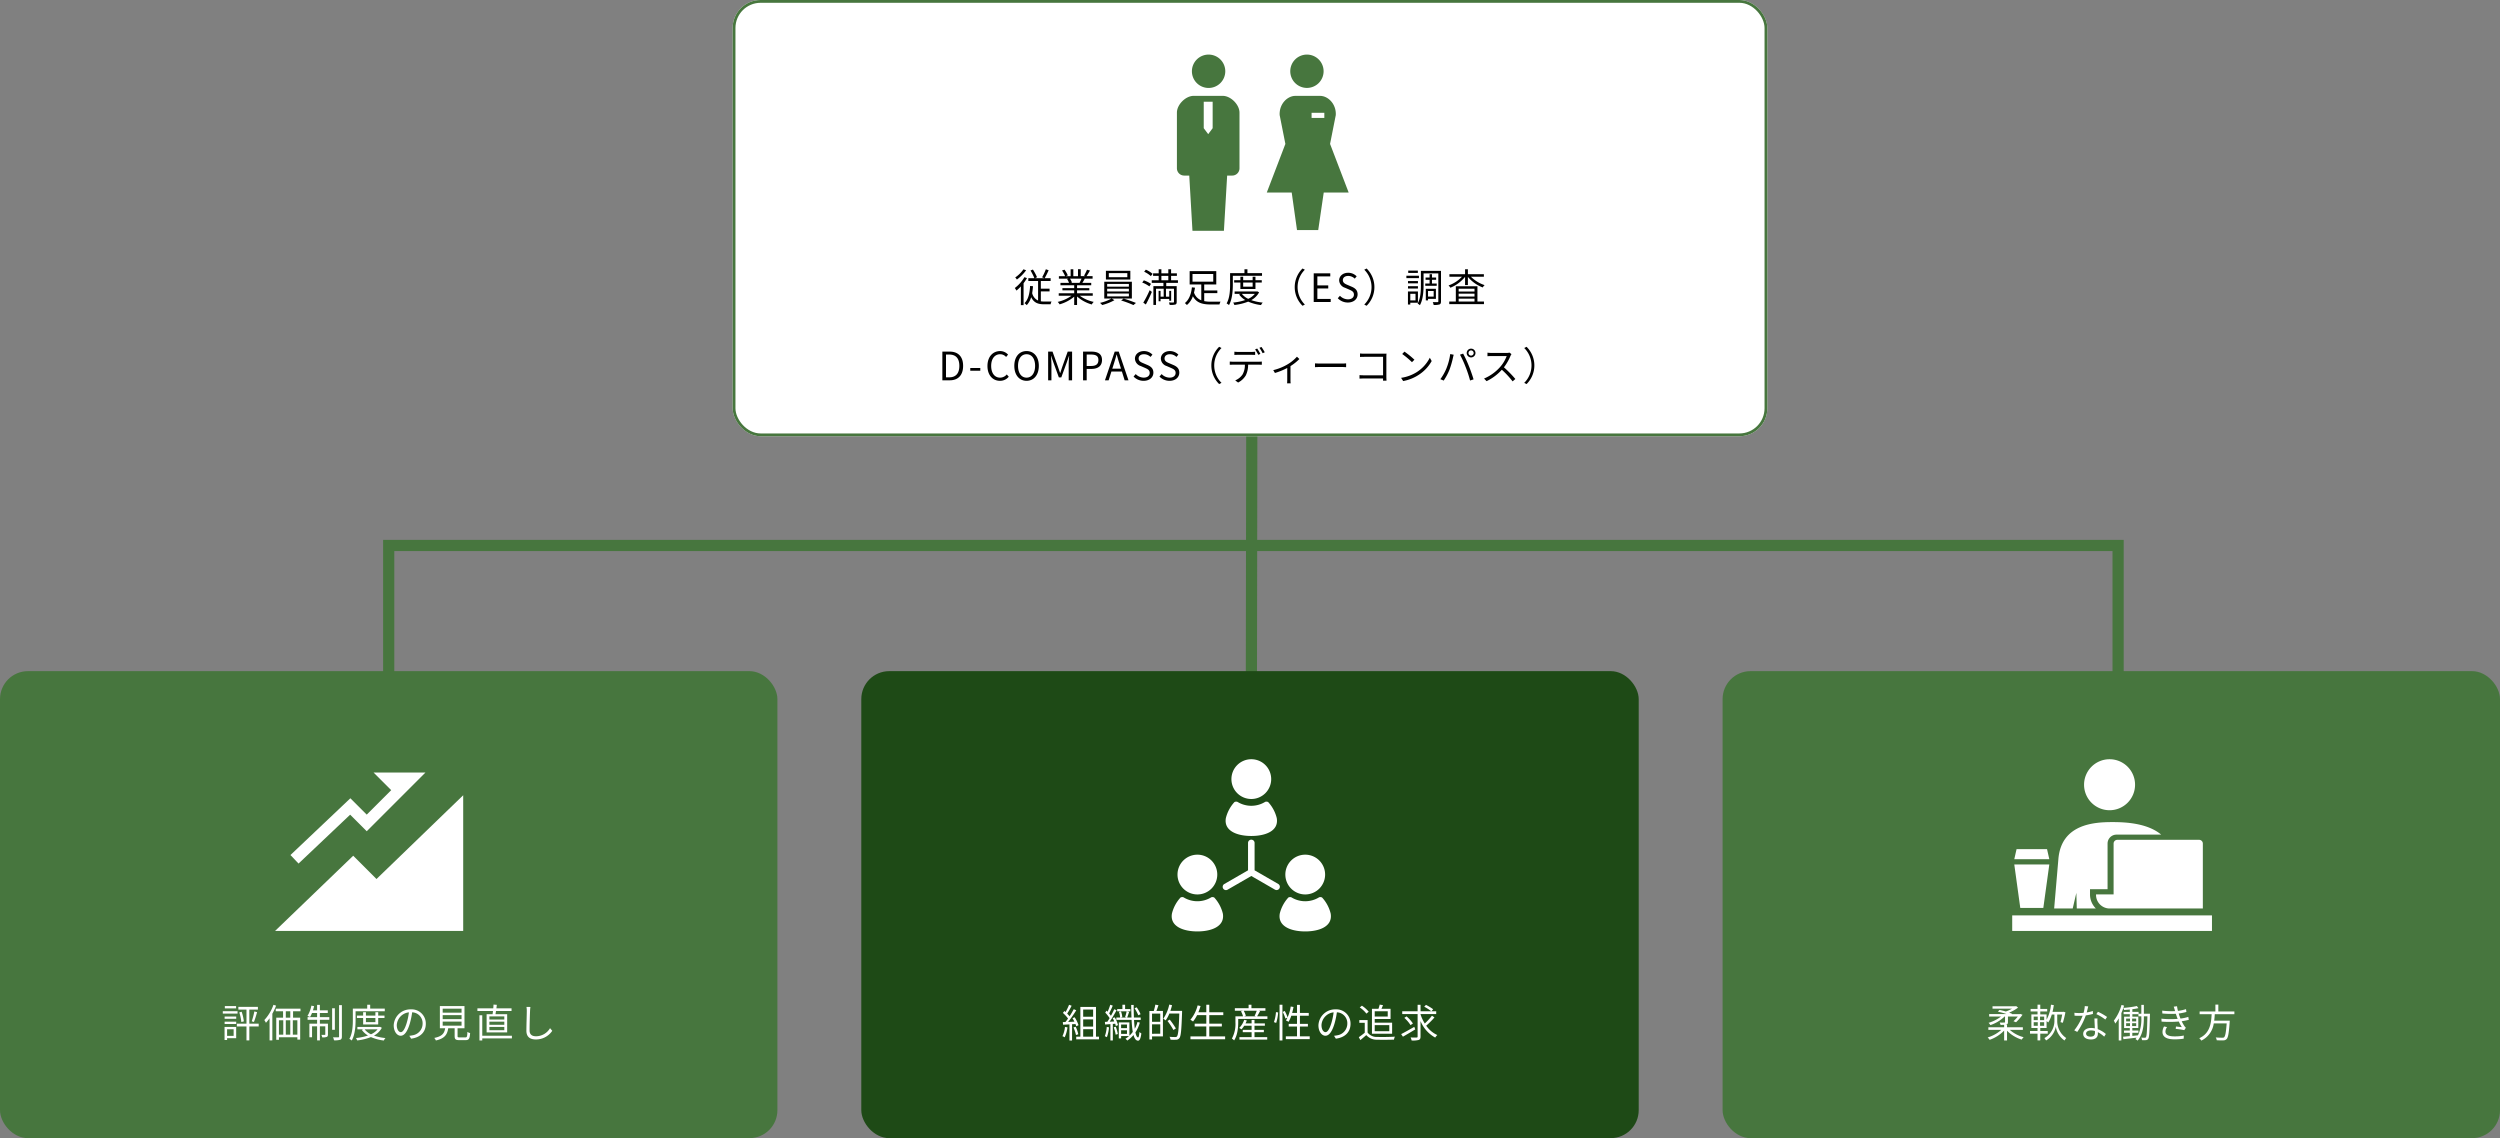<svg height="407" viewBox="0 0 894 407" width="894" xmlns="http://www.w3.org/2000/svg"><rect x="0" y="0" width="894" height="407" fill="#808080" stroke="none"/><path d="m.136-.941-.136 84.941" fill="none" stroke="#47763e" stroke-width="4" transform="translate(447.5 156.5)"/><path d="m7212-231.455v-45.483h618.434v45.616" fill="none" stroke="#47763e" stroke-width="4" transform="translate(-7073 472)"/><rect fill="#47763e" height="167" rx="10" width="278" y="240"/><path d="m-54.572-11.228h-4.028v.84h4.032zm.518 1.834h-5.278v.854h5.278zm-1.4 6.468v2.352h-2.338v-2.352zm.91-.854h-4.156v4.69h.91v-.644h3.248zm-4.13-1.036h4.144v-.84h-4.144zm0-1.862h4.144v-.822h-4.144zm12.18 1.75h-3.346v-5.04h3.066v-.966h-6.986v.966h2.9v5.04h-3.444v.98h3.444v5h1.022v-5h3.346zm-6.93-4.046a16.876 16.876 0 0 1 .724 3.444l.9-.224a16 16 0 0 0 -.784-3.446zm5.236 3.43a36.187 36.187 0 0 0 1.12-3.514l-.98-.252a25.422 25.422 0 0 1 -.938 3.528zm6.972-6.132a15.468 15.468 0 0 1 -3.262 5.446 8.064 8.064 0 0 1 .574.98 14.354 14.354 0 0 0 1.3-1.624v7.924h.994v-9.534a22.62 22.62 0 0 0 1.344-2.9zm6.02 4.592h-1.6v-2.282h1.6zm2.534 6.09h-1.624v-5.152h1.624zm-6.594-5.152h1.556v5.152h-1.554zm4.06 0v5.152h-1.6v-5.152zm3.654-3.22v-.934h-8.848v.938h2.618v2.282h-2.436v7.92h.952v-.91h6.594v.826h1.008v-7.84h-2.546v-2.282zm6.93.616h2.828v-.95h-2.828v-1.96h-.994v1.96h-1.484c.154-.476.294-.994.42-1.484l-.98-.2a11.034 11.034 0 0 1 -1.4 3.684 6.107 6.107 0 0 1 .924.392 10.7 10.7 0 0 0 .7-1.442h1.82v1.47h-3.4v.952h3.4v1.4h-2.758v4.858h.952v-3.906h1.806v5.026h.994v-5.026h1.932v2.856c0 .14-.042.182-.2.182s-.6.014-1.2 0a3.179 3.179 0 0 1 .308.91 4.325 4.325 0 0 0 1.624-.172c.35-.168.42-.434.42-.91v-3.818h-2.884v-1.4h3.374v-.952h-3.374zm5.362-1.694h-.98v7.7h.98zm1.5-1.12v11.214c0 .238-.07.294-.294.308s-1.022 0-1.848-.028a6.046 6.046 0 0 1 .336 1.092 6.887 6.887 0 0 0 2.24-.21c.42-.182.574-.49.574-1.176v-11.2zm16.35 2.184v-.952h-5.222v-1.368h-1.064v1.372h-5.138v4c0 2.016-.1 4.844-1.246 6.832a4.025 4.025 0 0 1 .854.588c1.2-2.114 1.372-5.264 1.372-7.42v-3.052zm-3.36 2.422v1.47h-3.388v-1.47zm1.008 2.31v-2.31h2.252v-.854h-2.252v-1.218h-1.008v1.218h-3.388v-1.218h-.994v1.218h-2.226v.854h2.226v2.31zm-.224 1.736a6.434 6.434 0 0 1 -2.366 1.778 6.271 6.271 0 0 1 -2.268-1.778zm.868-.9-.182.042h-7.91v.854h2.156l-.56.21a7.044 7.044 0 0 0 2.2 2 18.991 18.991 0 0 1 -4.312.9 3.6 3.6 0 0 1 .434.868 18.962 18.962 0 0 0 4.926-1.202 15.97 15.97 0 0 0 4.606 1.232 3.086 3.086 0 0 1 .6-.882 17.8 17.8 0 0 1 -4.114-.882 6.915 6.915 0 0 0 2.814-2.786zm16.38-1.088a5.073 5.073 0 0 0 -5.362-5.152 5.967 5.967 0 0 0 -6.118 5.7c0 2.31 1.246 3.738 2.492 3.738 1.3 0 2.408-1.47 3.262-4.354a27.54 27.54 0 0 0 .84-4.032 3.9 3.9 0 0 1 3.738 4.06 4.228 4.228 0 0 1 -3.556 4.156 10.575 10.575 0 0 1 -1.2.182l.654 1.036c3.318-.434 5.25-2.394 5.25-5.334zm-10.388.448a4.883 4.883 0 0 1 4.34-4.536 22.874 22.874 0 0 1 -.784 3.78c-.714 2.366-1.456 3.308-2.114 3.308-.626 0-1.442-.788-1.442-2.552zm16.422-1.218h6.748v1.456h-6.748zm0-2.324h6.748v1.442h-6.748zm0-2.3h6.748v1.428h-6.748zm6.034 10.266c-.6 0-.714-.07-.714-.476v-2.786h2.474v-7.938h-8.8v7.938h1.89c-.296 1.79-1.038 2.884-3.908 3.458a2.9 2.9 0 0 1 .588.91c3.178-.728 4.074-2.128 4.41-4.368h2.3v2.8c0 1.134.35 1.442 1.666 1.442h2.254c1.176 0 1.484-.5 1.61-2.534a2.855 2.855 0 0 1 -.97-.418c-.056 1.722-.168 1.974-.728 1.974zm16-6.384h-5.332v-1.12h5.334zm0 1.89h-5.332v-1.134h5.334zm0 1.932h-5.332v-1.176h5.334zm-6.326-5.74v6.51h7.35v-6.51h-4.172c.056-.35.126-.728.182-1.134h5.558v-.966h-5.418c.056-.42.112-.84.154-1.246l-1.19-.084c-.014.392-.042.854-.084 1.33h-5.67v.966h5.576c-.042.406-.1.784-.154 1.134zm9.044 7.714h-10.598v-7.322h-1.008v9.016h1.008v-.742h10.6zm6.622-10.29-1.414-.014a7.389 7.389 0 0 1 .112 1.428c0 1.47-.14 5.012-.14 7.084 0 2.282 1.386 3.122 3.4 3.122a7.037 7.037 0 0 0 5.854-3.094l-.8-.952a5.833 5.833 0 0 1 -5.012 2.9c-1.33 0-2.3-.546-2.3-2.086 0-2.086.1-5.39.168-6.972a12.053 12.053 0 0 1 .132-1.416z" fill="#fff" transform="translate(139 371)"/><path d="m63.251 55.5 5.93 5.928 21.008-21.006h-18.569l6.312 6.311-8.751 8.749-5.85-5.849-21.425 20.3 2.894 3.051z" fill="#fff" transform="translate(61.961 235.828)"/><path d="m67.279 102.313-31.007 29.956-8.328-8.328-27.944 26.895h67.279z" fill="#fff" transform="translate(98.36 182.07)"/><rect fill="#47763e" height="167" rx="10" width="278" x="616" y="240"/><path d="m-31.626-2.73v-.924h-5.656v-.9h-.6a1.5 1.5 0 0 0 .378-.084c.42-.126.546-.35.546-.9v-1.962h3.528a12.337 12.337 0 0 1 -1.556 1.69l.924.364a18.859 18.859 0 0 0 2.324-2.674l-.8-.294-.2.056h-2.822l.084-.1a8.881 8.881 0 0 0 -1.064-.42 14.293 14.293 0 0 0 3.206-1.806l-.7-.532-.224.056h-8.218v.854h6.986a13.49 13.49 0 0 1 -2.226 1.022 20.582 20.582 0 0 0 -2.268-.56l-.574.616a23.779 23.779 0 0 1 3.108.868h-6.23v.86h4.256a13.466 13.466 0 0 1 -4.466 2.264 5.218 5.218 0 0 1 .658.812 13.609 13.609 0 0 0 5.1-3.08h.132v1.96c0 .154-.056.21-.266.21s-.882.028-1.652-.014a5.308 5.308 0 0 1 .322.854c.5 0 .924 0 1.274-.014v.854h-5.638v.924h4.634a12.613 12.613 0 0 1 -4.874 2.716 5.844 5.844 0 0 1 .686.868 13.283 13.283 0 0 0 5.194-3.318v3.528h1.036v-3.472a12.7 12.7 0 0 0 5.238 3.178 5.278 5.278 0 0 1 .7-.868 11.888 11.888 0 0 1 -4.954-2.632zm7.616-3.47h-1.47v-1.26h1.47zm0 2.03h-1.47v-1.29h1.47zm-3.738-1.29h1.456v1.288h-1.456zm0-2h1.456v1.26h-1.456zm8.414-.742h1.778c-.182.98-.406 2.016-.616 2.716l.84.238a35.929 35.929 0 0 0 .924-3.752l-.686-.2-.182.042h-3.738c.182-.77.336-1.582.462-2.408l-1.022-.154a13.827 13.827 0 0 1 -1.568 5.362v-1.89h-2.258v-1.062h2.478v-.9h-2.478v-1.512h-.98v1.512h-2.478v.9h2.478v1.064h-2.2v4.858h2.2v1.078h-2.688v.938h2.688v2.422h.98v-2.422h2.674v-.938h-2.674v-1.078h2.254v-2.436a7.181 7.181 0 0 1 .616.448 11.246 11.246 0 0 0 1.25-2.824h.938v2.38a7.056 7.056 0 0 1 -3.584 6.044 7.4 7.4 0 0 1 .6.854 7.19 7.19 0 0 0 3.474-4.928 7.437 7.437 0 0 0 3.108 4.928 10.033 10.033 0 0 1 .63-.878 7.287 7.287 0 0 1 -3.22-6.02zm11.088-2.912-1.232-.112a11.614 11.614 0 0 1 -.434 2.422c-.546.042-1.078.07-1.582.07a13.206 13.206 0 0 1 -1.708-.1l.07 1.05c.532.028 1.12.042 1.638.042.406 0 .826-.014 1.246-.042a20.717 20.717 0 0 1 -3 5.236l1.078.56a24.762 24.762 0 0 0 3.056-5.912 18.986 18.986 0 0 0 2.548-.518l-.028-1.05a13.53 13.53 0 0 1 -2.2.518c.226-.808.422-1.662.548-2.166zm-.77 9.714c0-.644.7-1.12 1.722-1.12a4.854 4.854 0 0 1 1.442.21c.014.238.014.448.014.63 0 .77-.392 1.386-1.554 1.386-1.092 0-1.624-.448-1.624-1.106zm4.074-5.39h-1.092c.028.994.1 2.38.154 3.528a6.248 6.248 0 0 0 -1.372-.138c-1.582 0-2.8.812-2.8 2.1 0 1.386 1.26 2.016 2.8 2.016 1.736 0 2.45-.91 2.45-2.03 0-.168 0-.364-.014-.588a10.464 10.464 0 0 1 2.268 1.608l.6-.952a9.605 9.605 0 0 0 -2.91-1.736c-.028-.868-.084-1.778-.1-2.3s-.012-.934.016-1.508zm2.8.378.63-.924a21.147 21.147 0 0 0 -3.262-1.864l-.574.854a16.394 16.394 0 0 1 3.206 1.934zm12.88-.756a13.748 13.748 0 0 1 -1.19 6.4c-.686.07-1.372.14-2.03.2v-1.098h2.182v-.812h-2.182v-.9h2.142v-4.07h-2.128v-.882h2.168v.77h1.036zm-5.432 2.068h1.386v1.022h-1.386zm0-1.652h1.386v.994h-1.386zm2.142.994v-.994h1.452v.994zm0 1.68v-1.022h1.452v1.022zm4.2-4.41v-3.164h-.91v3.164h-.98v-.658h-2.226v-.966a18.671 18.671 0 0 0 2.17-.378l-.56-.756a36.208 36.208 0 0 1 -4.83.672c.1-.266.182-.546.266-.812l-.924-.252a16.3 16.3 0 0 1 -2.744 5.618 7.288 7.288 0 0 1 .518 1.05 14.805 14.805 0 0 0 1.232-1.862v7.91h.94v-9.8q.4-.9.714-1.848a2.9 2.9 0 0 1 .252.742c.658-.042 1.358-.1 2.058-.168v.854h-2.224v.812h2.222v.882h-2.044v4.074h2.044v.9h-2.086v.812h2.086v1.172l-2.436.224.168.882c1.3-.154 3-.336 4.69-.546-.126.182-.266.35-.406.518a3.276 3.276 0 0 1 .77.546c1.974-2.338 2.24-5.614 2.24-8.3v-.394h1.26c-.108 5.222-.238 7.042-.508 7.434a.4.4 0 0 1 -.42.224c-.238 0-.714-.014-1.26-.056a2.226 2.226 0 0 1 .252.91 7.731 7.731 0 0 0 1.4 0 .977.977 0 0 0 .828-.49c.392-.56.49-2.464.616-8.456 0-.126.014-.49.014-.49zm11.06-1.288a3.269 3.269 0 0 0 .1.35 28.05 28.05 0 0 1 -4.62-.168l.07 1.022a33.547 33.547 0 0 0 4.816.1q.168.5.378 1.092c.084.238.182.476.28.728a31.383 31.383 0 0 1 -5.81-.07l.056 1.05a40.736 40.736 0 0 0 6.16-.028 14.811 14.811 0 0 0 1.092 2.016c-.448-.056-1.358-.154-2.1-.238l-.1.854a25.94 25.94 0 0 1 3.066.448l.574-.854a4.206 4.206 0 0 1 -.518-.6 13.906 13.906 0 0 1 -.98-1.736 21.83 21.83 0 0 0 2.534-.5l-.168-1.05a15.468 15.468 0 0 1 -2.8.6c-.112-.28-.224-.574-.322-.84-.1-.294-.21-.616-.308-.966a20.385 20.385 0 0 0 2.758-.56l-.154-1.008a15.579 15.579 0 0 1 -2.87.63 10.648 10.648 0 0 1 -.336-1.666l-1.19.154c.14.39.284.824.392 1.244zm-2.758 6.066-1.092-.224a4.066 4.066 0 0 0 -.546 2c.014 1.792 1.554 2.6 4.3 2.6a21.292 21.292 0 0 0 3.274-.232l.042-1.12a15.853 15.853 0 0 1 -3.328.294c-2.2 0-3.234-.574-3.234-1.736a2.713 2.713 0 0 1 .584-1.582zm24.066-4.606v-.994h-5.74v-2.436h-1.05v2.436h-5.642v.994h4.3c-.17 3.216-.576 6.846-4.44 8.582a3.539 3.539 0 0 1 .742.854 8 8 0 0 0 4.452-6.16h4.62c-.238 3.234-.5 4.606-.924 4.97-.14.14-.336.154-.658.154-.35 0-1.344 0-2.338-.1a2.38 2.38 0 0 1 .362 1.01c.938.056 1.848.07 2.338.042a1.561 1.561 0 0 0 1.192-.462c.546-.56.826-2.1 1.106-6.09.014-.168.028-.5.028-.5h-5.572c.112-.77.168-1.54.21-2.3z" fill="#fff" transform="translate(755 371)"/><path d="m221.158 243.82v18.167h-6.278a4.873 4.873 0 0 0 4.678 5.047h33.511c.042 0-.041-.012 0-.013v-23.2a1.346 1.346 0 0 0 -1.346-1.345h-29.223a1.345 1.345 0 0 0 -1.342 1.344z" fill="#fff" transform="translate(534.666 57.841)"/><path d="m193.3 54.169a9.118 9.118 0 1 0 -9.118-9.118 9.119 9.119 0 0 0 9.118 9.118z" fill="#fff" transform="translate(561.079 235.568)"/><path d="m719.567 327.345h71.432v5.561h-71.432z" fill="#fff"/><path d="m115.465 222.37.15 5.589h6.827a7.057 7.057 0 0 1 -2.093-5.047v-1.854h6.279v-16.313a3.2 3.2 0 0 1 3.2-3.2h15.972c-4.982-4.181-13-4.482-17.427-4.482-6.472 0-18.254.637-19.326 13.155l-1.519 17.74h6.634z" fill="#fff" transform="translate(627.037 96.916)"/><path d="m15.7 321.2 2.146-15.561h-12.528l2.146 15.561z" fill="#fff" transform="translate(714.991 3.488)"/><path d="m17.03 266.412h-10.895l-.817 3.6h12.529z" fill="#fff" transform="translate(714.991 37.244)"/><g transform="translate(-173 -869)"><g fill="#fff" stroke="#47763e"><rect height="156" rx="10" stroke="none" width="370" x="435" y="869"/><rect fill="none" height="155" rx="9.5" width="369" x="435.5" y="869.5"/></g><path d="m-81.011-11.7a11.191 11.191 0 0 1 -2.94 2.912 6.083 6.083 0 0 1 .588.756 14.858 14.858 0 0 0 3.3-3.318zm.336 2.828a13.056 13.056 0 0 1 -3.43 3.864 7.76 7.76 0 0 1 .588.924 14.227 14.227 0 0 0 1.582-1.5v6.69h.966v-7.826a16 16 0 0 0 1.218-1.834zm5.88 5.068h3.122v-.966h-3.122v-2.748h3.5v-1.008h-2.128a29.525 29.525 0 0 0 1.414-2.828l-.991-.364a18.09 18.09 0 0 1 -1.344 2.884l.784.308h-3.3l.7-.336a17.221 17.221 0 0 0 -1.47-2.744l-.854.336a21.052 21.052 0 0 1 1.386 2.744h-2.17v1.008h3.486v6.986a3.869 3.869 0 0 1 -2.118-2.646 24.949 24.949 0 0 0 .3-2.478l-1.036-.084c-.168 2.674-.63 4.816-2 6.146a5.668 5.668 0 0 1 .8.714 7.1 7.1 0 0 0 1.582-2.856c.967 2.03 2.493 2.548 4.607 2.548h2.352a2.719 2.719 0 0 1 .336-.98c-.434 0-2.31.014-2.618 0a8.322 8.322 0 0 1 -1.218-.084zm14.546-4.536a12.8 12.8 0 0 1 -.714 1.456l.14.042h-3.29l.448-.1a5.44 5.44 0 0 0 -.7-1.4zm4.018 6.09v-.882h-5.614v-1.04h4.382v-.8h-4.382v-1.02h5.068v-.854h-3.178c.28-.42.588-.966.868-1.5h2.8v-.9h-2.17a19.576 19.576 0 0 0 1.232-2.016l-1.064-.28a15.883 15.883 0 0 1 -1.064 2.128l.518.168h-1.694v-2.478h-.98v2.484h-1.666v-2.478h-.966v2.478h-1.722l.714-.266a9.65 9.65 0 0 0 -1.19-2.058l-.882.294a10.913 10.913 0 0 1 1.106 2.03h-2.226v.9h3.416l-.49.1a5.878 5.878 0 0 1 .686 1.4h-3.052v.854h4.914v1.016h-4.214v.8h4.214v1.036h-5.533v.882h4.578a13.493 13.493 0 0 1 -4.939 2.21 4.458 4.458 0 0 1 .672.882 14.069 14.069 0 0 0 5.222-2.758v2.982h1.022v-3.052a13.217 13.217 0 0 0 5.264 2.87 3.743 3.743 0 0 1 .7-.924 12.809 12.809 0 0 1 -5-2.212zm12.362-6.622h-6.622v-1.456h6.622zm1.078-2.3h-8.736v3.136h8.736zm-8.288 8.148h7.77v1.008h-7.77zm0-1.722h7.77v.98h-7.77zm0-1.722h7.77v.98h-7.77zm8.834 5.222v-5.992h-9.87v5.992h2.6a15.339 15.339 0 0 1 -4.112 1.554 7.986 7.986 0 0 1 .77.77 17.771 17.771 0 0 0 4.357-1.722l-.924-.6zm-3.836.7a36.747 36.747 0 0 1 4.4 1.638l.9-.756c-1.092-.448-2.954-1.134-4.4-1.554zm11.256-9.52a9.544 9.544 0 0 0 -2.422-1.5l-.6.742a9.463 9.463 0 0 1 2.38 1.554zm-.575 3.584a11.21 11.21 0 0 0 -2.562-1.274l-.574.8a10.3 10.3 0 0 1 2.548 1.372zm-1.847 7.364c.714-1.3 1.54-3.024 2.156-4.494l-.784-.616a39.62 39.62 0 0 1 -2.282 4.466zm5.558-10.234h2.478v1.568h-2.478zm5.922 2.506v-.938h-2.45v-1.568h2.072v-.91h-2.072v-1.438h-.994v1.442h-2.478v-1.442h-.966v1.442h-2v.91h2v1.568h-2.478v.938h4.172v1.172h-3.584v6.72h.938v-5.8h2.744v2.85h-1.12v-2.09h-.7v3.724h.7v-.84h3.108v.644h.686v-3.528h-.686v2.09h-1.176v-2.846h2.87v4.69c0 .168-.056.224-.252.238s-.854 0-1.568-.028a3.775 3.775 0 0 1 .28.882 7.3 7.3 0 0 0 2.03-.136c.378-.154.476-.434.476-.952v-5.618h-3.738v-1.176zm5.208-3.178h7.42v2.744h-7.42zm4.186 6.86h4.69v-.966h-4.69v-2.156h4.312v-4.746h-9.52v4.746h4.158v5.67a4.407 4.407 0 0 1 -2.6-2.758 16.121 16.121 0 0 0 .35-1.75l-1.106-.126c-.2 2-.868 4.354-2.52 5.628a4.287 4.287 0 0 1 .728.7 6.966 6.966 0 0 0 2.142-3.15c1.329 2.422 3.468 2.954 6.436 2.954h3.08a3.647 3.647 0 0 1 .378-1.008c-.588.014-2.968.014-3.4.014a12.057 12.057 0 0 1 -2.436-.21zm20.673-6.216v-.952h-5.217v-1.368h-1.064v1.372h-5.138v4c0 2.016-.1 4.844-1.246 6.832a4.025 4.025 0 0 1 .854.588c1.2-2.114 1.372-5.264 1.372-7.42v-3.052zm-3.355 2.422v1.47h-3.388v-1.47zm1.008 2.31v-2.31h2.254v-.854h-2.254v-1.218h-1.008v1.218h-3.388v-1.218h-.994v1.218h-2.226v.854h2.226v2.31zm-.224 1.736a6.434 6.434 0 0 1 -2.366 1.778 6.271 6.271 0 0 1 -2.268-1.778zm.868-.9-.182.042h-7.915v.854h2.156l-.56.21a7.044 7.044 0 0 0 2.2 2 18.991 18.991 0 0 1 -4.309.906 3.6 3.6 0 0 1 .434.868 18.962 18.962 0 0 0 4.928-1.208 15.97 15.97 0 0 0 4.606 1.232 3.086 3.086 0 0 1 .6-.882 17.8 17.8 0 0 1 -4.114-.882 6.915 6.915 0 0 0 2.814-2.786zm16.184 5.156.84-.434a8.761 8.761 0 0 1 -2.6-6.23 8.761 8.761 0 0 1 2.6-6.23l-.84-.434a9.3 9.3 0 0 0 -2.786 6.664 9.3 9.3 0 0 0 2.786 6.664zm4-1.344h6.076v-1.106h-4.77v-3.738h3.892v-1.106h-3.892v-3.22h4.62v-1.092h-5.922zm12.212.182c2.142 0 3.486-1.288 3.486-2.912 0-1.526-.924-2.226-2.114-2.744l-1.465-.626c-.8-.34-1.7-.718-1.7-1.712 0-.924.756-1.512 1.918-1.512a3.325 3.325 0 0 1 2.338.966l.686-.826a4.208 4.208 0 0 0 -3.024-1.274c-1.862 0-3.234 1.148-3.234 2.73a2.9 2.9 0 0 0 2.087 2.628l1.484.644c.966.434 1.708.77 1.708 1.82 0 1.008-.812 1.68-2.156 1.68a4.032 4.032 0 0 1 -2.842-1.274l-.77.882a4.9 4.9 0 0 0 3.598 1.53zm6.707-12.166-.84.434a8.761 8.761 0 0 1 2.6 6.23 8.761 8.761 0 0 1 -2.6 6.23l.84.434a9.3 9.3 0 0 0 2.785-6.664 9.3 9.3 0 0 0 -2.785-6.664zm18.326.756h-3.445v.84h3.444zm.392 1.834h-4.495v.854h4.494zm-.365 1.894h-3.553v.826h3.556zm-3.553 2.684h3.556v-.84h-3.556zm2.688 1.89v2.338h-1.865v-2.338zm.865 3.178v-4.032h-3.57v4.69h.84v-.658zm2.618-6.86v.8h4.1v-.8h-1.692v-1.344h1.484v-.8h-1.484v-1.2h-.854v1.2h-1.442v.8h1.442v1.344zm3.01 2.674v2h-2.016v-2zm.8 2.8v-3.6h-3.614v4.146h.8v-.546zm1.82-10h-7.184v4.984c0 2.058-.084 4.788-1.176 6.72a3.513 3.513 0 0 1 .812.574c1.162-2.044 1.316-5.12 1.316-7.29v-4.074h5.278v9.968c0 .238-.07.294-.28.294-.238.014-.967.028-1.708-.014a4.983 4.983 0 0 1 .308 1.022 6.407 6.407 0 0 0 2.114-.182c.392-.168.518-.5.518-1.12zm6.314 9.94h5.67v1.026h-5.67zm5.67-3.556v.994h-5.67v-.994zm0 2.786h-5.67v-1.018h5.67zm1.05-3.668h-7.73v5.46h-2.352v.942h12.418v-.938h-2.338zm2.3-3.4v-.924h-5.718v-1.764h-1.008v1.764h-5.6v.924h4.48a12.179 12.179 0 0 1 -4.789 3.11 3.987 3.987 0 0 1 .658.812 13.077 13.077 0 0 0 5.251-3.89v2.94h1.008v-2.928a12.809 12.809 0 0 0 5.306 3.78 3.222 3.222 0 0 1 .686-.826 12.465 12.465 0 0 1 -4.9-3zm-193.647 37.032h2.632c3.094 0 4.788-1.918 4.788-5.166s-1.694-5.1-4.844-5.1h-2.576zm1.3-1.064v-8.148h1.162c2.422 0 3.612 1.442 3.612 4.046s-1.19 4.1-3.612 4.1zm8.68-2.366h3.584v-.98h-3.584zm10.612 3.612a3.967 3.967 0 0 0 3.15-1.47l-.714-.812a3.119 3.119 0 0 1 -2.38 1.148c-1.96 0-3.192-1.624-3.192-4.214 0-2.562 1.288-4.158 3.234-4.158a2.8 2.8 0 0 1 2.1.98l.7-.84a3.8 3.8 0 0 0 -2.814-1.274c-2.6 0-4.55 2.016-4.55 5.334s1.92 5.306 4.468 5.306zm9.52 0c2.576 0 4.382-2.058 4.382-5.348s-1.806-5.292-4.382-5.292-4.382 2-4.382 5.292 1.808 5.348 4.382 5.348zm0-1.134c-1.848 0-3.052-1.652-3.052-4.214s1.2-4.158 3.052-4.158 3.052 1.582 3.052 4.158-1.216 4.214-3.052 4.214zm7.714.952h1.176v-5.684c0-.882-.1-2.128-.154-3.024h.056l.812 2.338 1.946 5.334h.868l1.946-5.334.812-2.338h.056c-.07.9-.168 2.142-.168 3.024v5.684h1.218v-10.262h-1.568l-1.96 5.488c-.238.714-.462 1.428-.7 2.142h-.07c-.252-.714-.49-1.428-.728-2.142l-1.974-5.488h-1.568zm12.486 0h1.3v-4.074h1.7c2.24 0 3.78-1.008 3.78-3.178 0-2.24-1.54-3.01-3.85-3.01h-2.93zm1.3-5.124v-4.088h1.47c1.806 0 2.716.476 2.716 1.96s-.854 2.128-2.66 2.128zm9.156.952.5-1.568c.364-1.162.7-2.268 1.022-3.472h.056c.336 1.19.658 2.31 1.036 3.472l.49 1.568zm4.416 4.172h1.372l-3.486-10.262h-1.442l-3.486 10.262h1.316l.994-3.136h3.752zm6.79.182c2.142 0 3.486-1.288 3.486-2.912 0-1.526-.924-2.226-2.114-2.744l-1.47-.63c-.8-.336-1.694-.714-1.694-1.708 0-.924.756-1.512 1.918-1.512a3.325 3.325 0 0 1 2.338.966l.686-.826a4.208 4.208 0 0 0 -3.024-1.274c-1.862 0-3.234 1.148-3.234 2.73a2.9 2.9 0 0 0 2.086 2.628l1.484.644c.966.434 1.708.77 1.708 1.82 0 1.008-.812 1.68-2.156 1.68a4.032 4.032 0 0 1 -2.842-1.274l-.77.882a4.9 4.9 0 0 0 3.598 1.53zm9.268 0c2.142 0 3.486-1.288 3.486-2.912 0-1.526-.924-2.226-2.114-2.744l-1.47-.63c-.8-.336-1.694-.714-1.694-1.708 0-.924.756-1.512 1.918-1.512a3.325 3.325 0 0 1 2.338.966l.686-.826a4.208 4.208 0 0 0 -3.024-1.274c-1.862 0-3.234 1.148-3.234 2.73a2.9 2.9 0 0 0 2.086 2.628l1.484.644c.966.434 1.708.77 1.708 1.82 0 1.008-.812 1.68-2.156 1.68a4.032 4.032 0 0 1 -2.844-1.27l-.77.882a4.9 4.9 0 0 0 3.6 1.526zm17.738 1.162.84-.434a8.761 8.761 0 0 1 -2.6-6.23 8.761 8.761 0 0 1 2.6-6.23l-.84-.434a9.3 9.3 0 0 0 -2.786 6.664 9.3 9.3 0 0 0 2.786 6.664zm14.742-10.794a19.841 19.841 0 0 0 -1.148-1.918l-.742.322a14.843 14.843 0 0 1 1.134 1.932zm-3.178.336c.406 0 .9.014 1.3.042v-1.162a10.329 10.329 0 0 1 -1.3.084h-4.844a12.165 12.165 0 0 1 -1.274-.084v1.162c.364-.028.826-.042 1.288-.042zm-6.552 2.464c-.434 0-.84-.028-1.218-.056v1.148c.378-.028.784-.028 1.218-.028h4.186a6.778 6.778 0 0 1 -.812 3.472 5.8 5.8 0 0 1 -2.646 2.142l1.036.77a6.832 6.832 0 0 0 2.756-2.562 8.474 8.474 0 0 0 .826-3.822h3.81c.336 0 .784.014 1.092.028v-1.148a10.013 10.013 0 0 1 -1.092.056zm9.38-4.97a13.335 13.335 0 0 1 1.162 1.932l.756-.336a18.412 18.412 0 0 0 -1.176-1.9zm13.426 3.178a14.43 14.43 0 0 1 -3.612 2.884 18.494 18.494 0 0 1 -4.858 1.918l.6 1.022a24.387 24.387 0 0 0 4.4-1.792v4.284c0 .42-.028.994-.056 1.2h1.288a7.016 7.016 0 0 1 -.07-1.2v-4.956a17.191 17.191 0 0 0 3.178-2.534zm6.454 3.752c.434-.042 1.176-.07 1.946-.07h7.686c.63 0 1.218.056 1.5.07v-1.372c-.308.028-.812.07-1.512.07h-7.674c-.784 0-1.526-.042-1.946-.07zm25.578 4.816c-.014-.224-.056-.854-.056-1.358v-7.224c0-.336.028-.77.042-1.092-.28.014-.7.028-1.036.028h-6.9a14.128 14.128 0 0 1 -1.528-.08v1.246c.336-.014 1.022-.042 1.54-.042h6.706v6.608h-6.874c-.588 0-1.19-.042-1.554-.07v1.258c.378-.028 1.008-.056 1.582-.056h6.846c-.014.336-.014.63-.028.784zm6.412-10.388-.8.854a29.076 29.076 0 0 1 3.486 2.926l.882-.882a30.656 30.656 0 0 0 -3.568-2.898zm-1.2 9.38.742 1.148a15.091 15.091 0 0 0 5.5-2.184 13.964 13.964 0 0 0 4.7-4.97l-.672-1.19a13.188 13.188 0 0 1 -4.676 5.152 14.456 14.456 0 0 1 -5.598 2.044zm24.108-8.876a.932.932 0 0 1 .91-.938.947.947 0 0 1 .938.938.935.935 0 0 1 -.938.924.92.92 0 0 1 -.914-.924zm-.644 0a1.568 1.568 0 1 0 3.136 0 1.568 1.568 0 1 0 -3.136 0zm-7.266 5.544a18.389 18.389 0 0 1 -2.156 3.808l1.19.5a20.3 20.3 0 0 0 2.058-3.85 31.119 31.119 0 0 0 1.27-4.364c.056-.308.168-.714.252-1.022l-1.242-.252a21.4 21.4 0 0 1 -1.376 5.18zm6.888-.532a41.955 41.955 0 0 1 1.582 4.816l1.246-.406c-.364-1.26-1.106-3.4-1.68-4.788a45.257 45.257 0 0 0 -2.044-4.424l-1.134.378a35.8 35.8 0 0 1 2.026 4.424zm15.666-5.166a3.729 3.729 0 0 1 -1.05.126h-5.4c-.42 0-1.218-.07-1.414-.1v1.276c.154-.014.924-.07 1.414-.07h5.46a12.475 12.475 0 0 1 -2.324 3.892 16.009 16.009 0 0 1 -5.768 4.158l.9.938a17.748 17.748 0 0 0 5.46-4.088 32.325 32.325 0 0 1 3.85 4.158l.98-.854a40.148 40.148 0 0 0 -4.088-4.172 17.719 17.719 0 0 0 2.352-4.1 4.016 4.016 0 0 1 .35-.616zm6.118-2.072-.84.434a8.755 8.755 0 0 1 0 12.46l.84.434a9.363 9.363 0 0 0 0-13.328z" transform="translate(620 977)"/><g fill="#47763e"><path d="m214.241 11.934a5.967 5.967 0 1 0 -5.967-5.966 5.967 5.967 0 0 0 5.967 5.966z" transform="translate(390.953 888.52)"/><path d="m181.326 119.275h-10.387c-2.87 0-5.993 3.123-5.993 5.994v19.911a2.6 2.6 0 0 0 2.6 2.6h1.814l1.147 19.746h11.246l1.157-19.746h1.814a2.6 2.6 0 0 0 2.6-2.6v-19.911c-.005-2.869-3.124-5.994-5.998-5.994zm-6.788 11.561v-9.465h3.189v9.465l-1.595 2.132z" transform="translate(428.919 784.005)"/><path d="m213.512 11.919a5.96 5.96 0 1 0 -5.96-5.957 5.96 5.96 0 0 0 5.96 5.957z" transform="translate(426.847 888.52)"/><path d="m159.155 137.641 2.047-10.326c.213-3.92-2.736-6.859-5.613-6.859h-8.851c-2.876 0-5.825 2.939-5.613 6.859l2.048 10.326-6.651 17.39h8.917l1.889 13.407h7.592l1.967-13.407h8.917zm-2.054-9.3h-4.557v-1.831h4.556z" transform="translate(489.477 782.826)"/></g></g><rect fill="#1e4a16" height="167" rx="10" width="278" x="308" y="240"/><g fill="#fff"><path d="m-66.164-3.78a10.061 10.061 0 0 1 -.91 3.332 3.637 3.637 0 0 1 .812.392 12.321 12.321 0 0 0 .994-3.556zm3.752-1.02a4.831 4.831 0 0 1 .266.8l.826-.392a11.967 11.967 0 0 0 -1.386-2.842l-.77.336a13.09 13.09 0 0 1 .686 1.246c-.77.028-1.54.07-2.24.1a45.216 45.216 0 0 0 2.9-4.172l-.9-.392c-.392.756-.924 1.666-1.5 2.548a9.853 9.853 0 0 0 -.854-.966 25.19 25.19 0 0 0 1.6-2.814l-.924-.35a19.11 19.11 0 0 1 -1.246 2.6c-.14-.126-.28-.252-.42-.364l-.532.686a12.718 12.718 0 0 1 1.834 2 13.748 13.748 0 0 1 -.938 1.246c-.322.014-.644.028-.924.028l.084.938 2.282-.112v5.768h.938v-5.824zm-.714 1.218a13.943 13.943 0 0 1 .9 2.716l.826-.28a12.128 12.128 0 0 0 -.938-2.688zm3.472.63h3.554v2.672h-3.556zm3.554-7.03v2.576h-3.556v-2.576zm0 6.09h-3.556v-2.576h3.556zm1.024 3.612v-10.64h-5.586v10.64h-1.484v.952h8.146v-.952zm15.946-8.036a14.067 14.067 0 0 0 -1.386-2.464l-.77.322a16.577 16.577 0 0 1 1.344 2.52zm-12.1 4.536a12.052 12.052 0 0 1 -.686 3.332 4.022 4.022 0 0 1 .742.35 13.208 13.208 0 0 0 .756-3.528zm2.506.154a13.826 13.826 0 0 1 .686 2.632l.77-.238a14.287 14.287 0 0 0 -.728-2.618zm-.392-3.3a9.572 9.572 0 0 1 .574 1.2l-1.624.084a44.677 44.677 0 0 0 2.45-4.1l-.84-.35c-.308.7-.728 1.54-1.176 2.352-.182-.266-.406-.56-.644-.854a29.17 29.17 0 0 0 1.3-2.8l-.9-.308a19.313 19.313 0 0 1 -.942 2.502c-.126-.14-.252-.266-.378-.392l-.476.7a12.587 12.587 0 0 1 1.572 1.976c-.28.476-.56.924-.826 1.3l-.868.042.084.938c.574-.042 1.2-.084 1.89-.14v5.84h.868v-5.908l.84-.07a6.805 6.805 0 0 1 .224.826l.784-.322a10.578 10.578 0 0 0 -1.166-2.79zm3.024 5.642v-1.3h2.1v1.3zm2.1-3.332v1.274h-2.1v-1.278zm3.752-.924a10.515 10.515 0 0 1 -.952 2.422c-.126-.9-.21-1.974-.28-3.164h2.394v-.858h-2.432c-.056-1.372-.084-2.9-.084-4.508h-.9c.028 1.61.056 3.122.112 4.508h-1.554c.238-.518.476-1.316.714-2l-.84-.21h1.288v-.812h-1.89v-1.554h-.966v1.554h-1.862v.812h3.374a13.9 13.9 0 0 1 -.56 2.058l.574.154h-2.17l.6-.154a7.275 7.275 0 0 0 -.456-2.018l-.728.168a7.881 7.881 0 0 1 .42 2h-1.362v.854h5.46a35.709 35.709 0 0 0 .42 4.3 8.435 8.435 0 0 1 -1.2 1.344v-4.746h-3.794v5.712h.826v-.822h2.814a8.5 8.5 0 0 1 -1.26.952 4.871 4.871 0 0 1 .658.658 10.357 10.357 0 0 0 2.212-1.992c.364 1.274.868 2 1.61 2.03.49.014.952-.546 1.2-2.6a3.156 3.156 0 0 1 -.686-.518c-.08 1.214-.26 1.97-.486 1.956-.392-.028-.714-.672-.952-1.792a12.152 12.152 0 0 0 1.578-3.514zm8.148-.07h-2.94v-2.93h2.94zm-2.94 4.284v-3.364h2.94v3.36zm1.176-10.416a17.28 17.28 0 0 1 -.56 2.268h-1.564v10.188h.952v-1.106h3.892v-9.086h-2.324c.238-.6.49-1.372.728-2.058zm9.566 2.222h-4.186a19.666 19.666 0 0 0 .6-2.016l-.994-.238a14.205 14.205 0 0 1 -2.14 5.082 7.651 7.651 0 0 1 .854.588 11.788 11.788 0 0 0 1.316-2.45h3.556c-.182 5.572-.392 7.7-.854 8.19-.14.182-.294.21-.574.21-.322 0-1.162 0-2.072-.084a2.408 2.408 0 0 1 .35 1.022 14.755 14.755 0 0 0 2.072.016 1.393 1.393 0 0 0 1.106-.56c.56-.686.742-2.842.966-9.226zm-2.21 6.3a27.391 27.391 0 0 0 -2.2-3.164l-.812.476a24.908 24.908 0 0 1 2.128 3.234zm11.94 2.842v-3.556h4.494v-1.008h-4.494v-3.052h5.012v-1.022h-5.012v-2.684h-1.064v2.688h-2.842a19.217 19.217 0 0 0 .784-2.24l-1.05-.224a12.763 12.763 0 0 1 -2.59 5.152 6.971 6.971 0 0 1 .952.616 12.561 12.561 0 0 0 1.456-2.282h3.29v3.052h-4.158v1.008h4.158v3.552h-5.67v1.008h12.4v-1.008zm16.17-1.512h3.346v-.84h-3.346v-1.47h3.71v-.84h-3.71v-1.246h-1.036v1.246h-2.174a7.72 7.72 0 0 0 .462-1.05l-.938-.224a7.361 7.361 0 0 1 -1.788 2.914 5.716 5.716 0 0 1 .812.5 9.066 9.066 0 0 0 .994-1.3h2.632v1.47h-3.164v.84h3.164v1.764h-4.354v.9h9.94v-.9h-4.55zm.8-7.672a16.264 16.264 0 0 1 -.756 1.834l.49.168h-4.27l.63-.182a6 6 0 0 0 -.77-1.82zm.14 2c.322-.518.7-1.218 1.05-1.876l-.52-.124h2.436v-.9h-5v-1.26h-1.016v1.26h-4.918v.9h2.9l-.714.2a7.7 7.7 0 0 1 .74 1.802h-2.716v2.17a10.913 10.913 0 0 1 -1.274 5.782 4.538 4.538 0 0 1 .8.658c1.232-1.862 1.47-4.606 1.47-6.44v-1.246h10.442v-.924zm6.816 2.354a15.613 15.613 0 0 0 .7-3.752l-.784-.112a14.146 14.146 0 0 1 -.728 3.584zm1.2 6.272h1.036v-12.782h-1.032zm1.134-10.206a13.935 13.935 0 0 1 .966 2.38l.784-.378a13.221 13.221 0 0 0 -1.022-2.338zm6.15 8.736v-3.5h2.856v-.966h-2.856v-2.9h3.164v-.994h-3.164v-2.9h-1.036v2.9h-1.75c.2-.686.364-1.414.5-2.142l-1.008-.168a13.63 13.63 0 0 1 -1.694 5 8.167 8.167 0 0 1 .924.476 10.1 10.1 0 0 0 .98-2.17h2.044v2.9h-2.964v.966h2.968v3.5h-4v.992h8.54v-.994zm18.102-4.494a5.073 5.073 0 0 0 -5.362-5.152 5.967 5.967 0 0 0 -6.118 5.7c0 2.31 1.246 3.738 2.492 3.738 1.3 0 2.408-1.47 3.262-4.354a27.54 27.54 0 0 0 .84-4.032 3.9 3.9 0 0 1 3.734 4.058 4.228 4.228 0 0 1 -3.552 4.158 10.575 10.575 0 0 1 -1.2.182l.652 1.036c3.32-.434 5.252-2.394 5.252-5.334zm-10.388.448a4.883 4.883 0 0 1 4.336-4.536 22.874 22.874 0 0 1 -.784 3.78c-.714 2.366-1.456 3.3-2.114 3.3-.626.008-1.438-.78-1.438-2.544zm23.688-4.928v1.89h-4.652v-1.89zm.56 4.97v2.17h-5.212v-2.17zm-6.2 3.066h7.21v-3.948h-6.222v-1.33h5.66v-3.64h-3.248c.182-.392.378-.854.546-1.3l-1.176-.2a12.642 12.642 0 0 1 -.448 1.5h-2.324zm-1.164-7.868a10.653 10.653 0 0 0 -2.436-2.156l-.77.63a9.659 9.659 0 0 1 2.38 2.212zm-.392 2.982h-2.968v.98h1.946v3.542a23.378 23.378 0 0 1 -2.128 1.6l.56 1.05c.742-.6 1.442-1.2 2.114-1.792a4.989 4.989 0 0 0 3.962 1.65c1.54.056 4.41.028 5.936-.028a4.737 4.737 0 0 1 .336-1.064c-1.638.112-4.746.154-6.272.1a4.075 4.075 0 0 1 -3.486-1.568zm16.7 2.422c-1.708.98-3.514 1.988-4.7 2.6l.63.924c1.246-.7 2.9-1.68 4.4-2.6zm-.5-1.2a12.33 12.33 0 0 0 -2.268-2.534l-.8.532a12.14 12.14 0 0 1 2.226 2.6zm4.044-5.992a16.418 16.418 0 0 1 2.548 1.638l.658-.728a16.873 16.873 0 0 0 -2.59-1.568zm2.772 3.2a20.832 20.832 0 0 1 -2.572 2.8 14.529 14.529 0 0 1 -1.512-3.234v-.14h5.6v-.994h-5.6v-2.31h-1.05v2.31h-5.5v.994h5.5v8.024c0 .28-.1.35-.364.364s-1.18.014-2.146-.014a5.068 5.068 0 0 1 .378 1.092 8.95 8.95 0 0 0 2.52-.2c.476-.182.658-.5.658-1.246v-5.512a11.82 11.82 0 0 0 5.25 5.908 3.907 3.907 0 0 1 .756-.91 9.691 9.691 0 0 1 -3.976-3.346 29.41 29.41 0 0 0 2.954-2.954z" transform="translate(447 371)"/><path d="m203.993 14.221a7.111 7.111 0 1 0 -7.11-7.11 7.111 7.111 0 0 0 7.11 7.11z" transform="translate(243.474 271.5)"/><path d="m188.806 138.383c4.884 0 9.887-1.691 9.106-6.374a13.058 13.058 0 0 0 -3.085-5.761 1.39 1.39 0 0 0 -1.045-.076 9.454 9.454 0 0 1 -9.951 0 1.39 1.39 0 0 0 -1.045.076 13.06 13.06 0 0 0 -3.085 5.761c-.781 4.683 4.221 6.374 9.105 6.374z" transform="translate(258.662 160.563)"/><path d="m43.676 298.023a7.111 7.111 0 1 0 -7.11-7.11 7.111 7.111 0 0 0 7.11 7.11z" transform="translate(384.51 21.831)"/><path d="m34.512 410.052a1.385 1.385 0 0 0 -1.045-.077 9.458 9.458 0 0 1 -9.951 0 1.388 1.388 0 0 0 -1.046.077 13.048 13.048 0 0 0 -3.084 5.76c-.781 4.683 4.222 6.373 9.105 6.373s9.887-1.69 9.106-6.373a13.057 13.057 0 0 0 -3.085-5.76z" transform="translate(399.695 -89.108)"/><path d="m364.3 298.023a7.111 7.111 0 1 0 -7.111-7.11 7.11 7.11 0 0 0 7.111 7.11z" transform="translate(102.449 21.831)"/><path d="m358.222 415.813a13.051 13.051 0 0 0 -3.084-5.76 1.388 1.388 0 0 0 -1.046-.077 9.458 9.458 0 0 1 -9.951 0 1.386 1.386 0 0 0 -1.045.077 13.06 13.06 0 0 0 -3.084 5.76c-.781 4.683 4.221 6.373 9.106 6.373s9.882-1.686 9.104-6.373z" transform="translate(117.631 -89.108)"/><path d="m190.779 255-8.478-4.894v-9.788a1.172 1.172 0 1 0 -2.344 0v9.788l-8.478 4.894a1.173 1.173 0 0 0 1.173 2.032l8.477-4.895 8.478 4.894a1.173 1.173 0 0 0 1.172-2.031z" transform="translate(266.339 61.116)"/></g></svg>